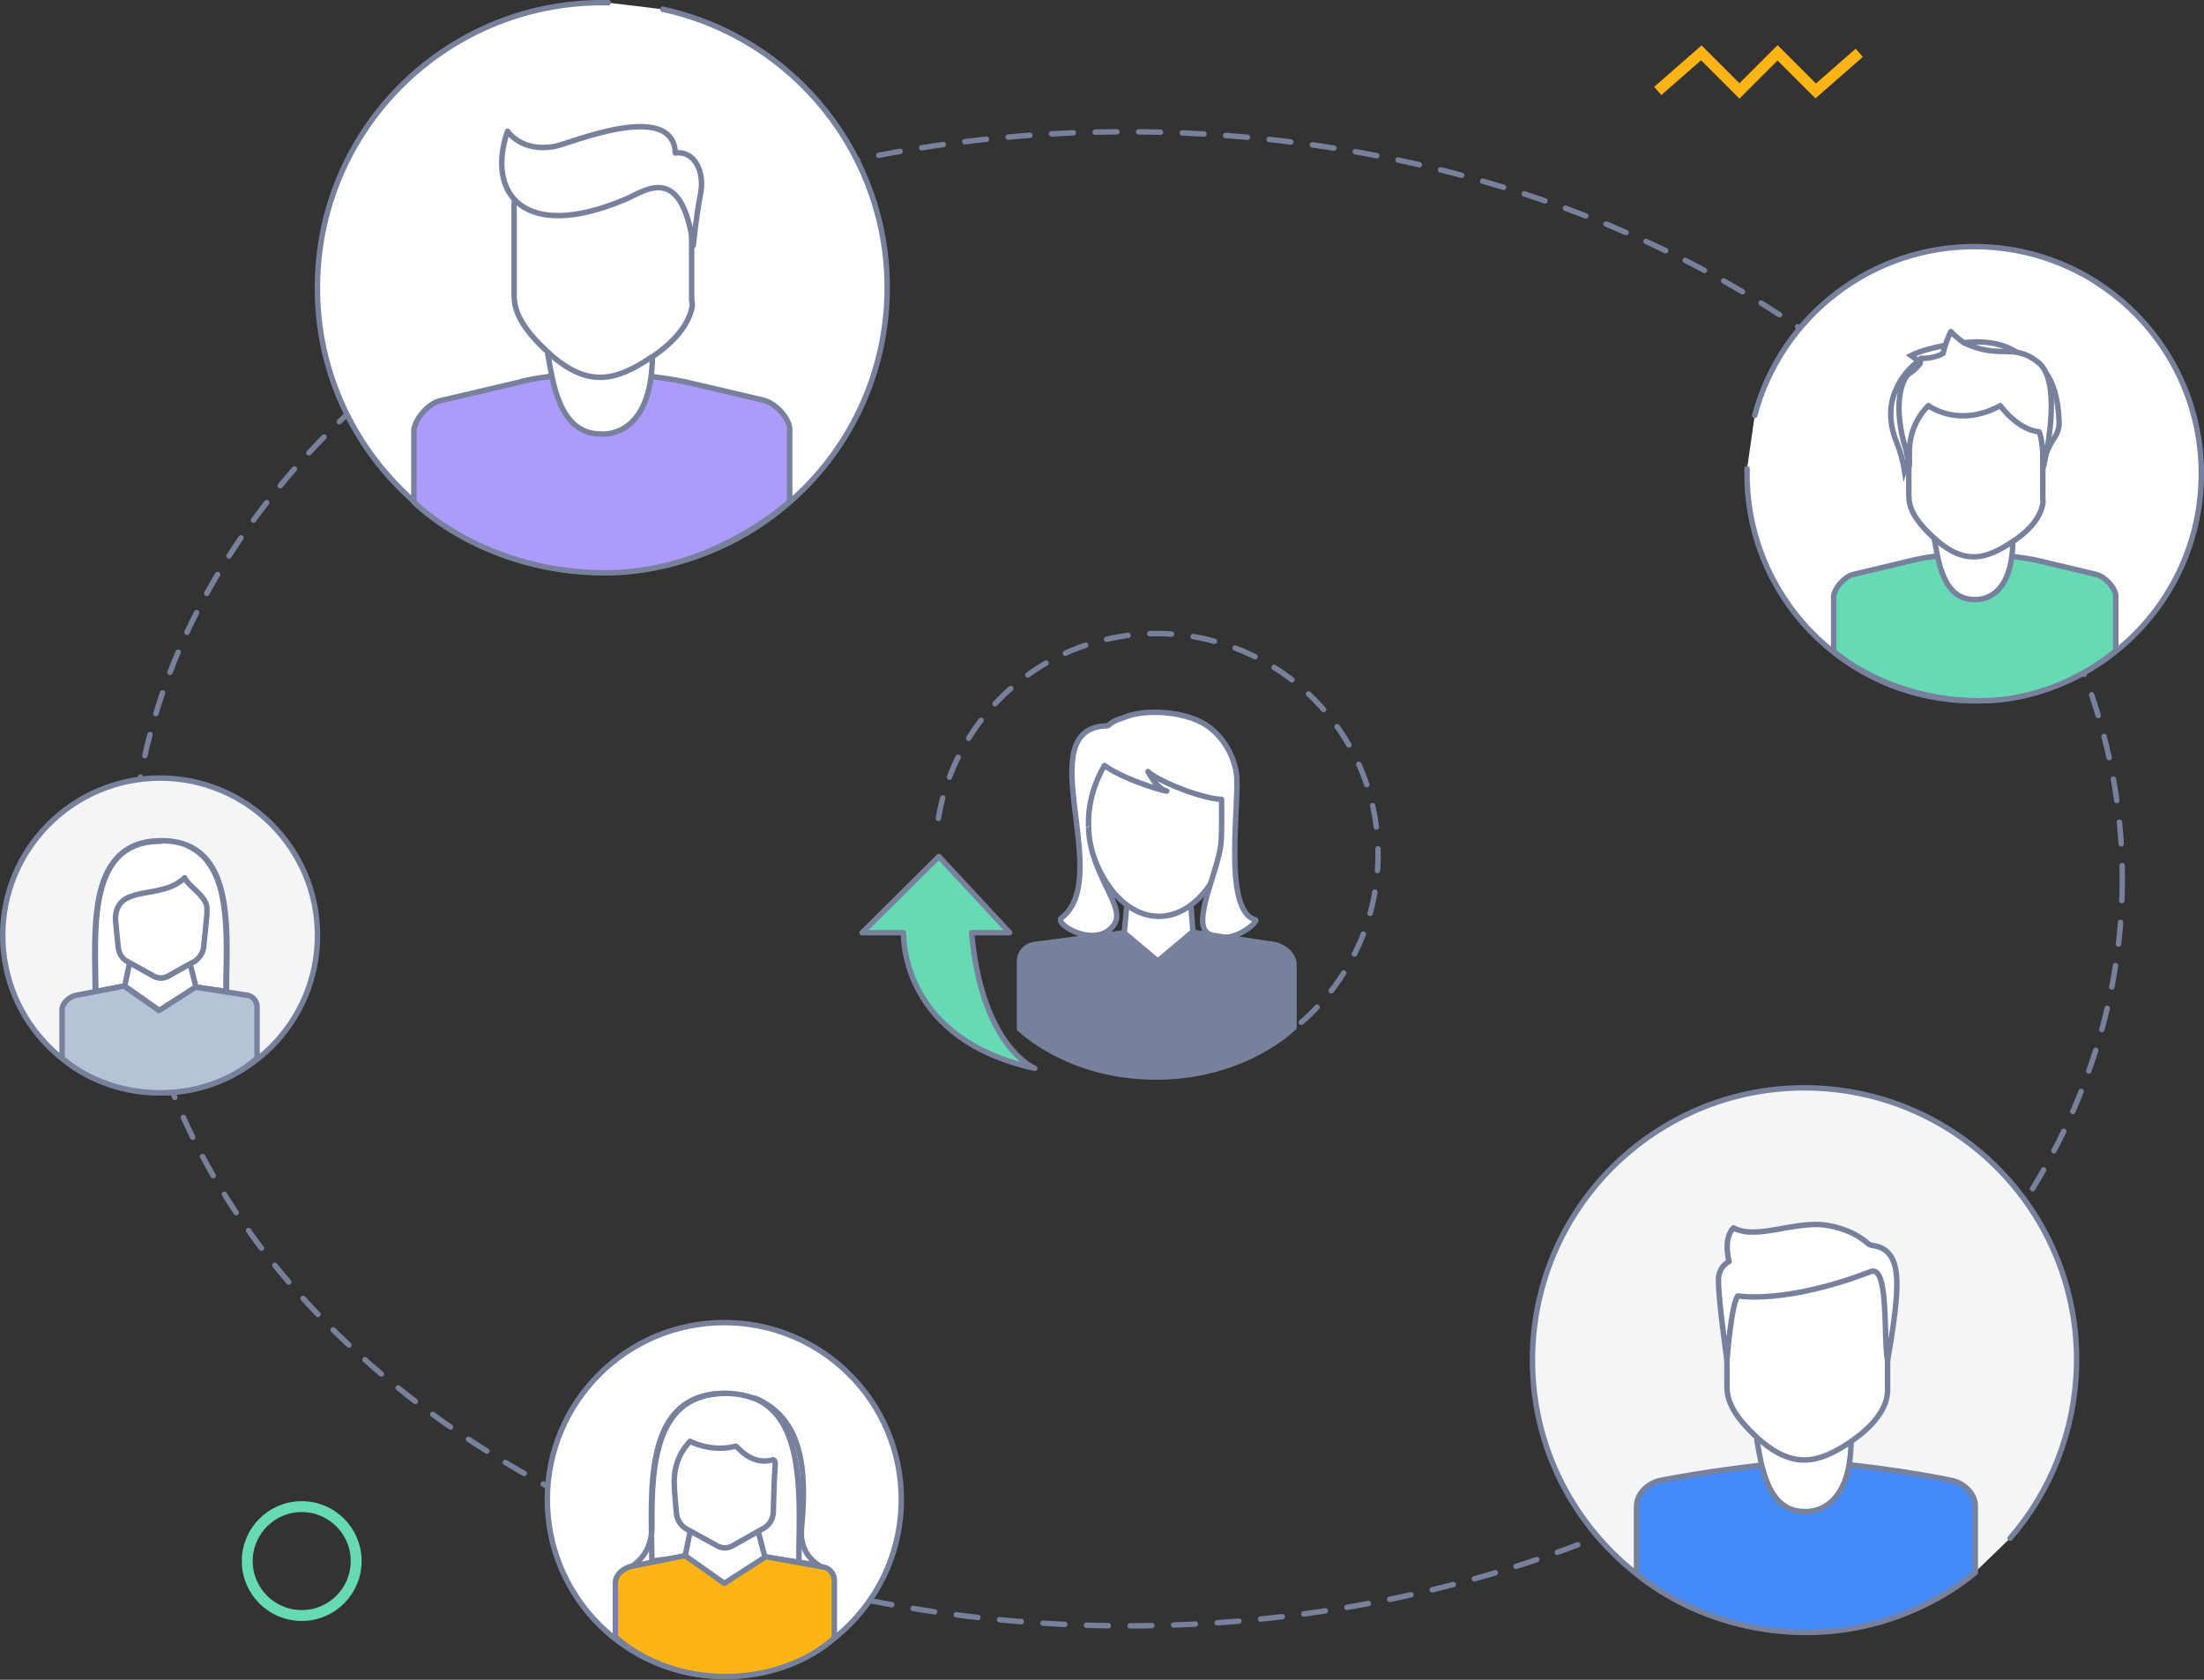 <svg xmlns="http://www.w3.org/2000/svg" width="404.7" height="308.5"><rect width="100%" height="100%" fill="#333333" stroke="none"/><style>.st1{fill:none;stroke-linecap:round;stroke-linejoin:round;stroke-dasharray:4,4}.st1,.st2,.st3,.st4{stroke:#77819c;stroke-miterlimit:10}.st2{stroke-linecap:round;stroke-linejoin:round;fill:#f3f5f7}.st3,.st4{fill:#fff}.st4{fill:none;stroke-linecap:round;stroke-linejoin:round}.st5{fill:#fff}.st12,.st5,.st7{stroke:#77819c;stroke-linecap:round;stroke-linejoin:round;stroke-miterlimit:10}.st7{fill-rule:evenodd;clip-rule:evenodd;fill:#fff}.st12{fill:#66dab5}</style><circle cx="55.4" cy="286.7" r="10" fill="none" stroke="#66dab5" stroke-width="2" stroke-miterlimit="10"/><ellipse class="st1" cx="206.9" cy="161.4" rx="182.8" ry="137.2"/><circle class="st2" cx="29.4" cy="171.8" r="28.9"/><path class="st3" d="M17.6 182.1c-.1-11.6-1.6-27.7 12-27.7 1.9 0 3.5.3 4.9.9 7.7 3.3 7.3 14.9 7.1 24.5v2.3l-5.5-.8-13.2-.2-5.3 1z"/><path class="st4" d="M34.4 155.3c7.7 3.3 7.3 14.9 7.1 24.5v2.3l-5.5-.8-13.2-.2-5.3 1.1c-.1-11.6-1.6-27.7 12-27.7"/><path class="st5" d="M34.9 177l1.1 4.3-6.7 4.3-6.4-4.5.9-4.3 4.5 2.5c.8.4 1.7.4 2.5 0l4.1-2.3z"/><path d="M45.5 182.8c1 .2 1.7 1.1 1.7 2.1v9.4s-6.3 6.4-17.8 6.4-18-6.4-18-6.4v-8.8c0-1.4 1.4-2.4 2.5-2.7l8.9-1.7 6.4 4.5 6.7-4.3 9.6 1.5z" fill="#b6c2d6" stroke="#77819c" stroke-linecap="round" stroke-linejoin="round" stroke-miterlimit="10"/><path class="st5" d="M38 166.6v1.3l-.6 6c-.1 1.1-.8 2.1-1.7 2.7l-.8.4-4.1 2.3c-.8.4-1.7.4-2.5 0l-4.5-2.5-.4-.2c-1-.5-1.6-1.6-1.7-2.7l-.5-5c0-6.8 8.4-3.4 12.7-7.7.7 1.6 3.8 3.2 4.1 5.4z"/><path class="st1" d="M187.3 189c7.4 5.8 16.9 9.1 27 8.6 22.4-1 39.7-20.1 38.7-42.5s-20.1-39.7-42.5-38.7c-19.5.9-35.1 15.4-38.2 33.9M171.9 159c.4 8.5 3.4 16.4 8.2 22.7"/><g><path class="st5" d="M207.1 164.1l-1 10.9 6.7 10.3 6.5-10.8-.8-10.5z"/><path class="st7" d="M212.7 133.4c1 0 1.9-.1 1.9-.1v.1h.2c3.7.1 7.2 2.1 9.4 5 2.2 3 2.5 6.7 2.4 10.3-.5 9.2-5.7 19.5-13.8 19.6-8.1-.1-13.3-10.4-13.8-19.6-.2-3.6.1-7.3 2.4-10.3 2.2-3 5.7-4.9 9.4-5h.2v-.1c-.1 0 .7.1 1.7.1z"/><path class="st7" d="M202.8 140.6c4.6 3.2 13 5.2 11.2 4.6-.7-.2-1.4-.9-2-1.6-.4-.5-.8-1.2-1.2-1.9 0 0 1.2 1.4 7.2 3.6 3.2 1.1 5.2 1.5 6.3 1.5 0 0 .1 5.7-.1 8.1-.5 5-5.4 14.5-2.4 16.5 4 2.7 9.5-2.2 8.7-2.5-6.2-1.6-2.7-22.4-3.5-27.1-.7-3.7-2.6-6.4-4.9-8.2-3.7-2.9-11.6-3.6-15.8-1.8-.6.2-1.2.4-1.6.6-.4.2-.8.5-1.3.9-14.7.2 1.3 27.8-8.5 35.3-1.5 1.1 6.7 6 9.8 1 1.9-3.2-4.4-9-4.8-17.2.1 0-.8-5.5 2.9-11.8z"/><path d="M189.7 173.5c-1.4.3-2.5 1.5-2.5 3v12.4s8.8 8.9 25.1 8.9 25.3-9.1 25.3-9.1v-11.5c0-2-2-3.4-3.5-3.7l-15.2-2.3-6.3 5.3-6.2-5.2-16.7 2.2z" fill="#77819c" stroke="#77819c" stroke-linecap="round" stroke-linejoin="round" stroke-miterlimit="10"/></g><g><circle class="st5" cx="133" cy="275.4" r="32.5"/><path class="st3" d="M119.7 286.7c-.1-13.1-1.8-30.8 13.5-30.8 2.1 0 3.9.4 5.5 1 8.6 3.7 8.2 16.7 8 27.6v2.5l-6.1-.9-14.8-.2-6.1.8z"/><path class="st4" d="M133.2 255.9c-12.7 0-13.6 12.7-13.5 24.4 0 0 .4 4.9-3.9 7.5l4-.7 6-1.3 14.8.2 6.1.9 3.7.6c-3.3-2.1-3.4-5.3-3.2-7 1-10.8.1-20-8.5-23.7"/><path class="st5" d="M139.2 281.2l1.3 4.9-7.5 4.8-7.2-5.1 1-4.9 5.1 2.8c.9.5 1.9.5 2.8 0l4.5-2.5z"/><path d="M151.2 287.8c1.1.2 2 1.2 2 2.4v10.6s-7 7.1-20 7.1-20.2-7.3-20.2-7.3v-9.9c0-1.6 1.6-2.7 2.8-3l10-2 7.2 5.1 7.6-4.9 10.6 1.9z" fill="#ffb415" stroke="#77819c" stroke-linecap="round" stroke-linejoin="round" stroke-miterlimit="10"/><path class="st5" d="M141.9 268.1c.5-.1.5 1 .4 1.4-.2 3-.3 8.6-.3 8.3-.1 1.3-.8 2.4-2 3l-.9.5-4.6 2.6c-.9.5-1.9.5-2.8 0l-5.1-2.8-.4-.2c-1.1-.6-1.9-1.7-2-3 0 0-.4-4.2-.4-5.7 0-2 .4-4.8 2.9-7.5 0 0 3.8 2.1 8.4.9.2-.1 2.8 3.7 6.8 2.5z"/></g><g><path class="st5" d="M121.7 1.7c24 5.2 41.7 26.8 41.2 52.2-.6 28.9-24.5 51.8-53.4 51.2S57.6 80.6 58.3 51.7C58.9 22.8 82.8-.1 111.7.5"/><path d="M125.7 70.1l14.5 3.4c2.1.5 4.5 3 4.8 5.1v13.5s-14 13.1-33.8 13.1c-22.6 0-35.2-13-35.2-13V78.9c.3-2.1 2.7-4.8 4.8-5.3l14.5-3.4c0-.1 12.9-3.5 30.4-.1z" fill="#ac9bfa" stroke="#77819c" stroke-linecap="round" stroke-linejoin="round" stroke-miterlimit="10"/><path class="st5" d="M119.8 65.1c0 15.8-9.5 14.6-9.5 14.6-7.7 0-8.8-9.7-9.7-14.6l1.7-3.4h16l1.5 3.4z"/><path class="st5" d="M127.1 56.3c-.3 1.7-1.5 5.1-6.7 8.8-.3.2-.5.4-.8.5-6.5 4.4-11.5 5.5-18.2-.2-.4-.4-.9-.8-1.3-1.2-5.8-5.5-5.7-8.5-5.7-10.7V41.1v-2.3s-.6-5.6 4.6-9.8c0 0 7.3 4.6 17.5 0 0 0 4.1 4.8 9.4 5.3 0 0 .9.9 1.1 7.2v13.7s.2.4.1 1.1z"/><path class="st7" d="M127.3 45.1s.5-5.2 1.3-9.3c.9-4.3-1.1-8.2-4.6-7.7-.4-9.9-19.7-1.6-22.2-1.2-6.1 1.1-8.6-2.8-8.6-2.8-3.9 11.2 2.7 20.6 21.9 12.4 3.5-1.6 10.1-6.5 12.2 8.6z"/></g><g><path class="st2" d="M362.6 288.8c-8.8 7.1-20.1 11.2-32.3 10.9-27.6-.6-49.5-23.4-48.9-51s23.4-49.5 51-48.9 49.5 23.4 48.9 51c-.3 12.1-4.8 23.2-12.2 31.7"/><path d="M304.8 271.9c-1.9.4-4.3 2.2-4.3 4.8V289s12.2 11.2 32.3 10.8c18.3-.4 29.9-11 29.9-11v-12.3c0-2.2-2.2-4.2-4.3-4.6-6.6-1.4-20.1-3.4-26.9-3.4-6.8.1-20.1 2.1-26.7 3.4z" fill="#448afa" stroke="#77819c" stroke-linecap="round" stroke-linejoin="round" stroke-miterlimit="10"/><path class="st5" d="M339.9 264.4c0 14.2-8.6 13.2-8.6 13.2-6.9 0-7.9-8.8-8.7-13.1l1.5-3.1h14.5l1.3 3z"/><path class="st5" d="M346.5 256.4c-.2 1.5-1.4 4.6-6 7.9-.2.2-.5.3-.7.5-5.9 4-10.4 4.9-16.4-.1-.4-.3-.8-.7-1.2-1.1-5.2-4.9-5.1-7.7-5.1-9.6v-11.2-6.5s-.5-3.9 4.2-7.7c0 0 6.6 3.1 15.8-1.1 0 0 3.7 4.4 8.5 4.8 0 0 .8 5.2 1 10.9v12.4s0 .1-.1.8z"/><path class="st7" d="M346.6 249.9c0-.4 2.2-11.3 1.6-16-.5-4.7-3.5-5-4.1-5.1-.6-.1-1-.3-1-.3s-2.5-2.7-7.9-3.5c-5.7-.8-12.8 2.8-16.9.5-2 2.1-.8 6.2-.8 6.2s-1.5.6-1.9 2.6c-.4 2.1 1.5 15.5 1.5 15.5s.8-10.3 2-11.8c0 0 8.7 1.6 24.5-4.5 3.3-1 2.2 12.5 3 16.4z"/></g><g><path class="st5" d="M322.2 76.3c4.8-18.2 21.6-31.4 41.2-31 23 .5 41.3 19.5 40.8 42.6-.5 23-19.5 41.3-42.6 40.8-23-.5-41.3-19.5-40.8-42.6"/><path class="st12" d="M374 102.9l10.9 2.6c1.6.4 3.4 2.3 3.6 3.8v10.2s-10.1 9.2-24.9 9.2c-17 0-26.9-9.1-26.9-9.1v-10.1c.2-1.6 2-3.6 3.6-4l10.9-2.6s9.7-2.6 22.8 0z"/><path class="st3" d="M372.3 66.5c-1.4-1.8-4.4-3.8-9.7-3.7-3 .1-8.8 1-11.7 2.5l1.4 1c-2.3 1.7-3.6 3.8-4.4 5.8-1.2 3.1-.8 6.5.5 9.5.9 2.2 1.3 4.8 1.3 4.8l.1-.3c.7-1.6 1-3.3 1.2-5 .1-1.5.7-3.5 2.8-4.7 3.4-2 6.4-1 9.4-1 3.4 0 5.8-.5 7.4-1.5 3 1.8 3.5 7.1 3.6 8.8 0 .3.1.7.3 1l.1 3s.8-3.7 2.7-6.4c.5-.8.8-1.7.8-2.6-.1-3.3-.8-10.5-5.8-11.2z"/><path class="st5" d="M369.6 99.1c0 11.9-7.1 11-7.1 11-5.8 0-6.6-7.3-7.3-11l1.2-2.6h12.1l1.1 2.6z"/><path class="st5" d="M375.1 92.5c-.2 1.3-1.1 3.9-5 6.6-.2.1-.4.3-.6.4-4.9 3.3-8.7 4.1-13.7-.1-.3-.3-.6-.6-1-.9-4.4-4.1-4.3-6.4-4.3-8v-9.4-1.8s-.4-4.2 3.5-7.4c0 0 5.5 3.5 13.2 0 0 0 3.1 3.6 7.1 4 0 0 .7.7.8 5.4V91.7s.1.2 0 .8z"/><path class="st5" d="M374.2 66.5c-4.6-3.6-6.8-.4-13.5-3.5-1.5-1-2.5-2.1-2.5-2.1-1.2 2.6-1.4 4-1.4 4-2 1.1-4.1.9-4.1.9 0 .2-.1.5-.1.9 0 0-.6 1-2 1.9-1.5 1-3.1 6.1-.6 14.1.1.6.2 1.1.3 1.5.1.6.3 1.1.3 1.3v-2.1s-.4-5.1 3.5-8.9c0 0 5.5 4.2 13.2 0 0 0 3.1 4.4 7.1 4.8 0 0 .7.8.8 6.5 0 0 3.9-15.6-1-19.3z"/></g><path class="st12" d="M185.4 171.3h-7c1.9 21.1 11.6 24.9 11.6 24.9-24.2-5.3-24.1-23.6-24.1-24.9h-7.6l14.1-14 13 14z"/><path fill="none" stroke="#ffb415" stroke-width="2" stroke-miterlimit="10" d="M304.4 16.7l8-7 7 7 7-7 7 7 8-7"/></svg>